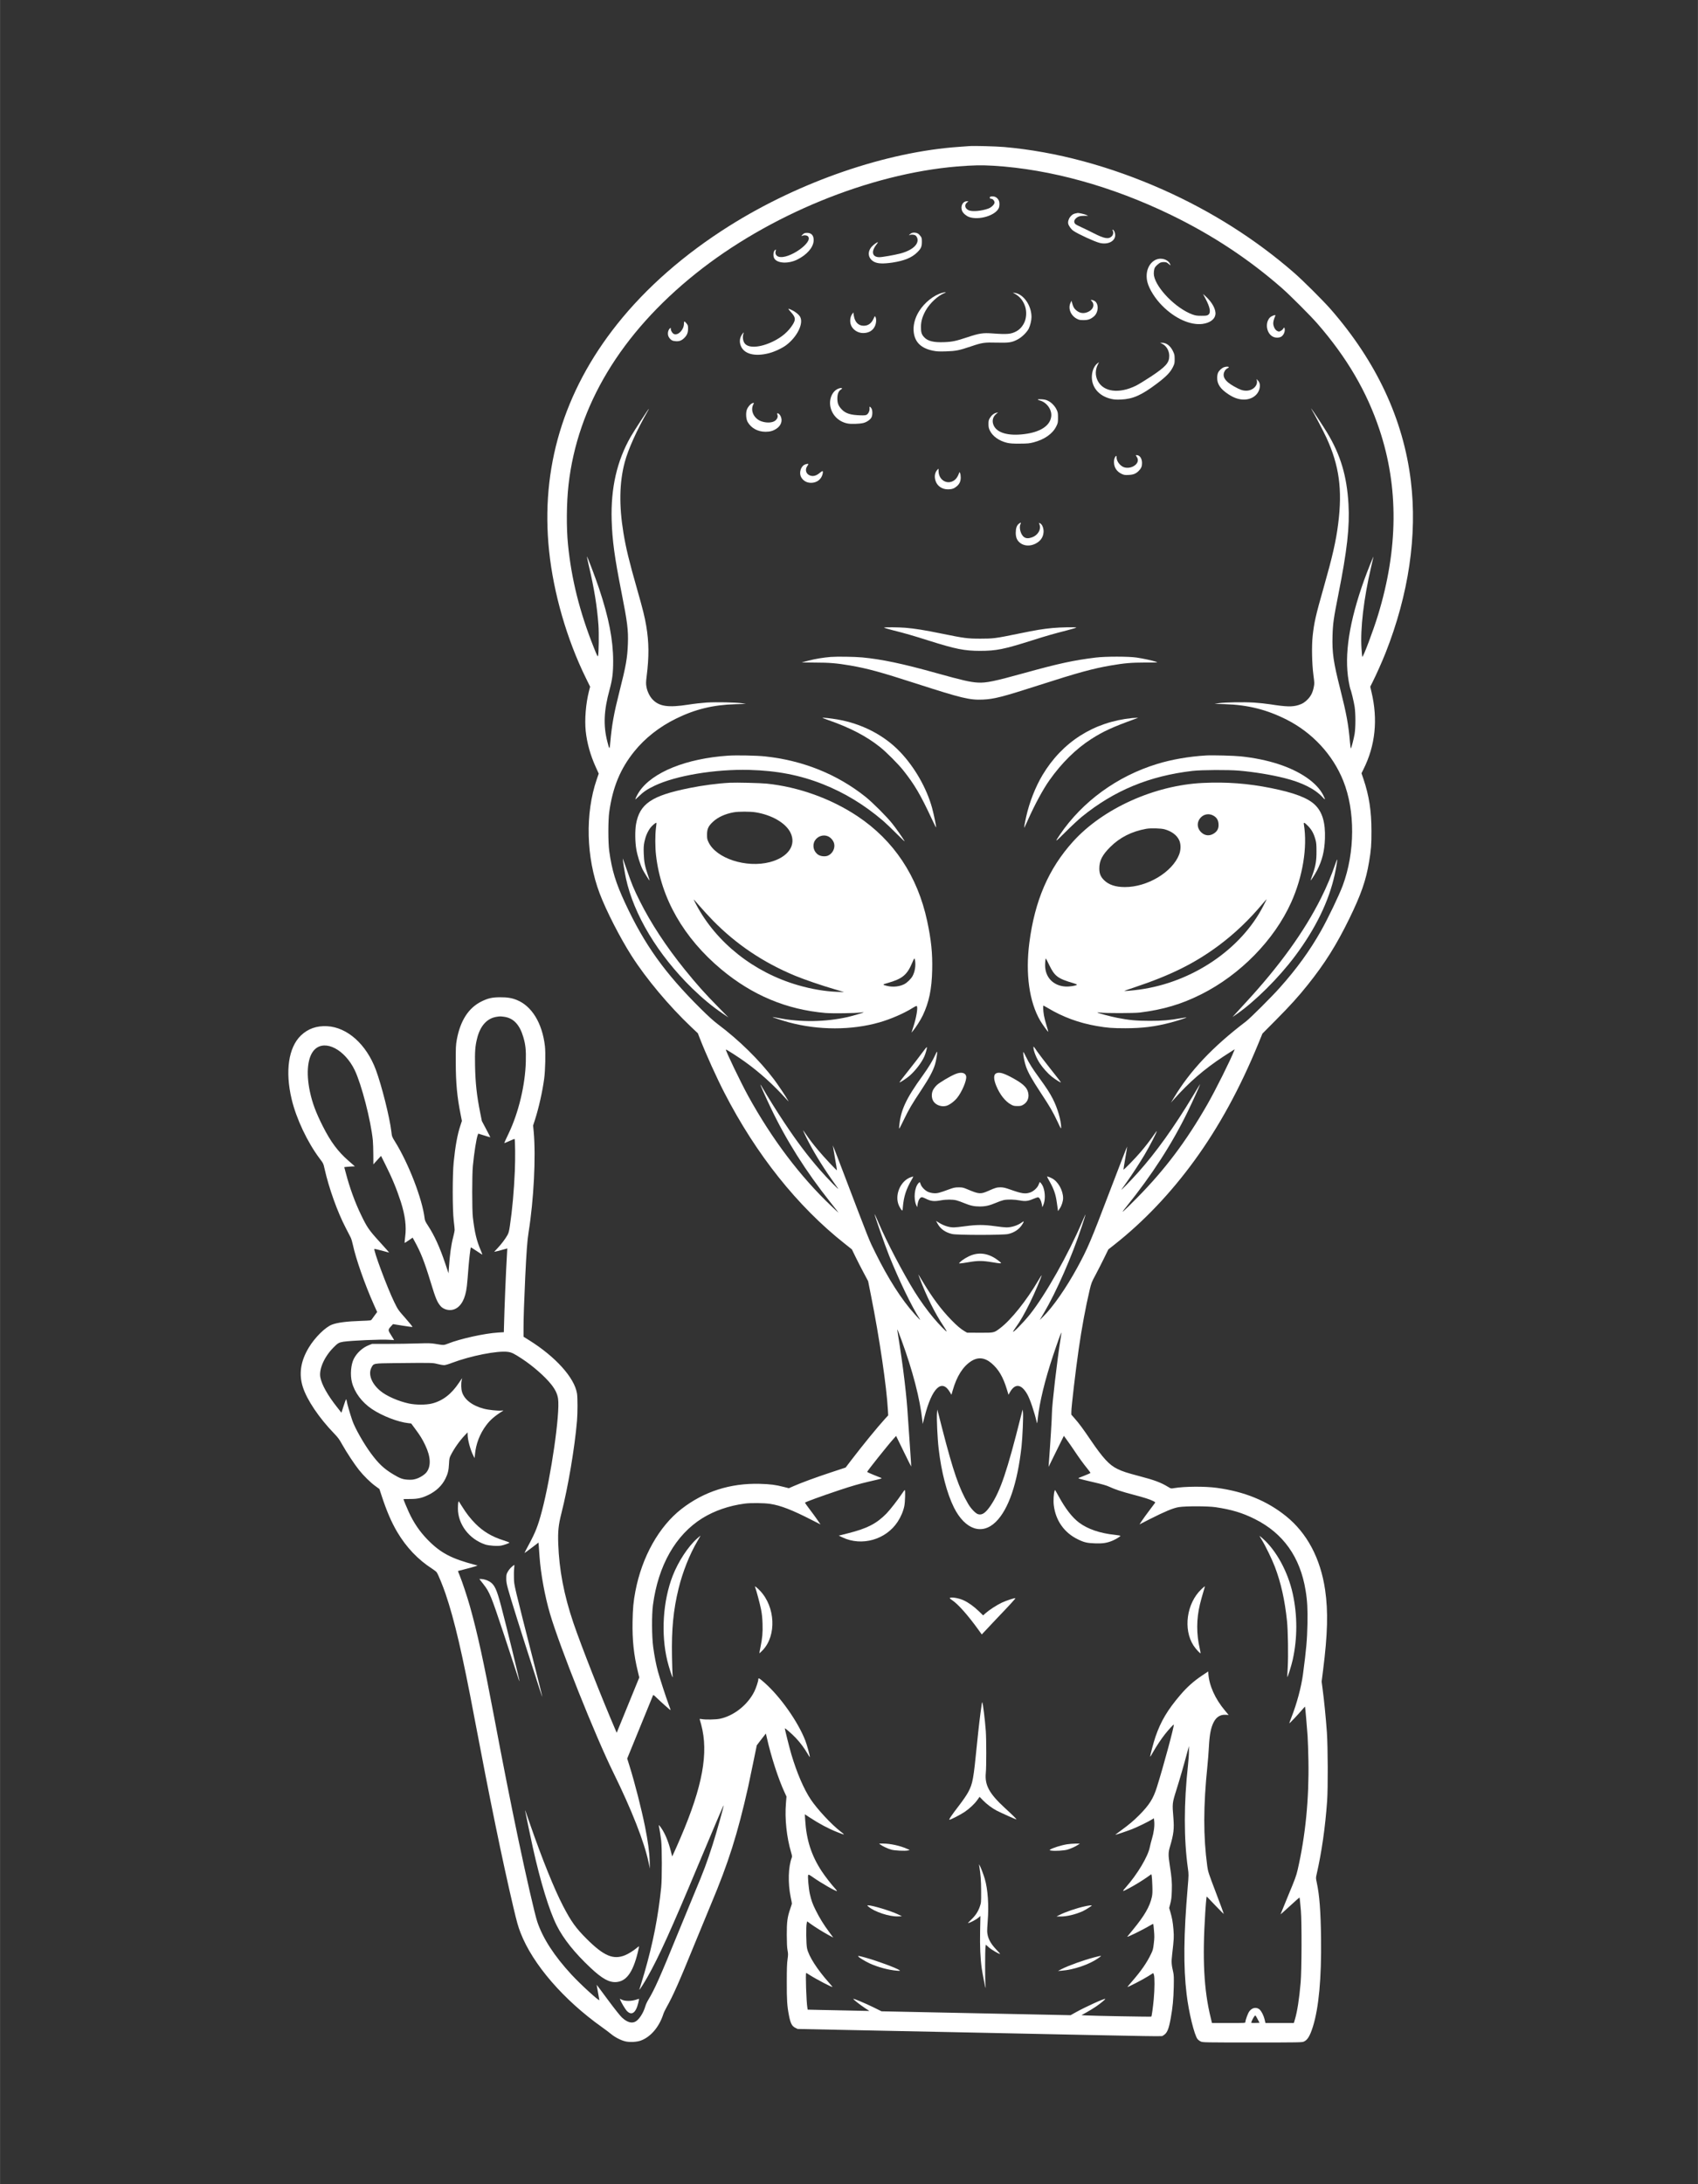 <svg version="1.1" xmlns="http://www.w3.org/2000/svg" xmlns:xlink="http://www.w3.org/1999/xlink" width="3500pt" height="4500pt" viewBox="0,0,199.1,256"><rect x="0" y="0" width="199.1" height="256" fill="#333333" stroke="none"/><g fill="#ffffff" fill-rule="nonzero" stroke="none" stroke-width="1" stroke-linecap="butt" stroke-linejoin="miter" stroke-miterlimit="10" stroke-dasharray="" stroke-dashoffset="0" font-family="none" font-weight="none" font-size="none" text-anchor="none" style="mix-blend-mode: normal"><g transform="translate(-0.004,-0.01) scale(0.057,0.057)"><g transform="translate(0,4500) scale(0.1,-0.1)"><path d="M19940,41994c-25,-2 -117,-9 -205,-15c-1499,-102 -3276,-712 -4725,-1622c-927,-582 -1716,-1272 -2316,-2027c-1102,-1386 -1576,-2966 -1398,-4660c91,-870 366,-1820 756,-2613l88,-179l-25,-97c-64,-253 -90,-577 -66,-814c26,-247 96,-499 209,-746l59,-130l-39,-113c-244,-706 -221,-1615 59,-2353c136,-358 417,-906 654,-1278c301,-472 774,-1036 1229,-1467l136,-128l38,-98c130,-333 346,-811 510,-1129c652,-1266 1500,-2330 2469,-3096l152,-121l71,-146c39,-81 114,-228 167,-327l96,-180l60,-300c171,-855 322,-1877 347,-2355l6,-105l-69,-75c-161,-178 -443,-523 -688,-842l-119,-156l-306,-101c-324,-107 -601,-210 -764,-281l-98,-43l-102,26c-169,44 -280,58 -496,64c-607,16 -1149,-158 -1610,-516c-463,-360 -814,-985 -949,-1693c-40,-208 -53,-350 -58,-623c-7,-380 25,-685 108,-1025l30,-125l-232,-568l-232,-568l-15,33c-293,680 -713,1747 -877,2228c-193,570 -293,1091 -311,1628c-9,253 5,387 65,623c137,538 275,1353 321,1903c14,168 14,473 0,561c-52,324 -441,756 -988,1097l-112,70v182c0,200 12,551 35,1046c25,519 42,754 69,920c107,671 152,1552 105,2069l-12,126l37,114c79,245 155,581 191,851c23,167 31,532 15,669c-55,471 -269,822 -578,947c-102,41 -196,57 -342,56c-162,0 -249,-19 -385,-86c-266,-131 -436,-395 -508,-787c-20,-114 -22,-153 -21,-469c1,-422 27,-707 101,-1073l25,-128l-31,-95c-61,-183 -104,-419 -138,-754c-26,-263 -26,-970 1,-1200c11,-91 20,-178 19,-195c0,-16 -14,-82 -30,-145c-42,-158 -69,-352 -89,-644l-7,-100l-67,200c-112,334 -224,580 -354,778c-54,82 -66,108 -71,155c-47,393 -327,1121 -607,1572c-64,103 -65,105 -77,209c-34,292 -199,947 -319,1271c-195,524 -588,875 -1003,896c-216,11 -392,-51 -538,-190c-257,-247 -328,-737 -191,-1312c95,-399 324,-884 576,-1219c75,-99 77,-103 101,-211c90,-400 263,-883 433,-1210c42,-82 89,-172 103,-200c14,-27 35,-97 47,-155c58,-278 249,-822 431,-1228l68,-152l-47,-63c-26,-34 -54,-73 -63,-87c-16,-24 -18,-25 -215,-32c-302,-10 -491,-34 -604,-77c-138,-52 -353,-265 -478,-473c-168,-278 -208,-544 -121,-813c84,-263 332,-631 640,-950c81,-84 109,-121 169,-230c89,-159 255,-411 347,-525c96,-120 234,-255 333,-327l85,-62l44,-133c102,-314 204,-550 320,-747c190,-321 431,-574 728,-764c40,-26 79,-57 88,-71c31,-46 127,-280 181,-440c183,-536 351,-1258 594,-2550c317,-1678 575,-2934 800,-3891c74,-313 99,-403 151,-535c250,-643 883,-1374 1674,-1936c66,-47 149,-109 185,-139c77,-65 200,-129 290,-151c90,-23 243,-15 325,16c203,76 375,279 460,540c9,30 39,94 66,141c135,239 255,509 589,1329c120,294 269,654 330,800c356,846 543,1435 760,2400c12,52 57,267 100,478l79,383l70,92c39,51 81,105 94,121l23,28l18,-78c89,-396 238,-854 365,-1128l41,-89l-11,-136c-27,-317 14,-703 106,-1011c19,-64 22,-87 14,-108c-73,-190 -82,-524 -23,-812c15,-69 26,-129 25,-135c0,-5 -16,-55 -35,-110c-58,-168 -71,-266 -70,-535c1,-164 5,-259 16,-315c13,-71 13,-90 0,-185c-12,-78 -16,-197 -16,-465c-1,-371 7,-496 44,-685c33,-169 61,-224 135,-260l45,-22l3543,-73c4262,-89 3934,-84 3973,-63c82,44 117,122 159,358c40,219 56,391 62,640c4,195 2,247 -11,305c-37,158 -40,211 -22,365c37,325 39,359 27,510c-13,158 -29,245 -65,366l-23,79l24,95c20,76 26,128 30,261c6,176 -2,267 -43,529c-31,199 -30,256 2,366c80,270 92,375 73,609c-24,284 -23,298 58,555c70,221 159,528 227,785l35,130v-106c1,-58 -8,-186 -19,-285c-86,-780 -87,-1518 -2,-2125c17,-122 17,-131 -4,-385c-84,-982 -90,-1637 -23,-2199c44,-374 160,-847 226,-926c15,-18 45,-40 68,-50c38,-18 92,-19 1060,-19c968,0 1022,1 1060,19c75,34 125,117 185,308c121,388 177,994 167,1813c-7,560 -32,888 -88,1148c-19,89 -20,96 -4,165c106,466 177,958 217,1512c19,273 16,1107 -5,1415c-20,283 -58,667 -88,888l-20,153l30,237c94,740 106,1205 42,1647c-95,648 -370,1167 -805,1518c-393,316 -855,505 -1426,582c-243,33 -661,30 -877,-6c-62,-11 -63,-11 -122,25c-148,90 -277,139 -586,220c-269,71 -350,97 -460,151c-163,78 -295,221 -546,590c-165,243 -237,340 -331,447l-68,77v61c0,98 87,842 151,1285c61,428 145,880 226,1220c33,139 41,161 119,305c45,85 124,239 174,341l91,186l127,100c598,471 1156,1057 1644,1728c502,689 936,1482 1313,2400l86,210l273,275c302,305 464,483 661,730c351,439 589,818 854,1360c241,494 342,784 405,1162c42,247 51,360 50,638c0,413 -49,728 -165,1071l-40,117l39,79c246,490 302,1024 166,1594l-25,107l50,100c78,155 191,410 264,592c477,1204 657,2426 521,3540c-154,1268 -708,2452 -1649,3530c-153,175 -571,591 -750,747c-793,691 -1705,1268 -2700,1711c-1091,485 -2203,784 -3265,877c-169,15 -628,27 -720,19zM20440,41590c1170,-72 2433,-422 3645,-1009c850,-412 1607,-911 2290,-1510c160,-140 596,-576 728,-729c605,-695 1016,-1397 1277,-2182c394,-1182 384,-2447 -30,-3805c-97,-319 -308,-880 -325,-863c-2,2 -10,79 -16,171c-27,407 45,1022 199,1682c22,94 43,184 46,200c11,47 -117,-271 -191,-475c-307,-858 -412,-1534 -319,-2073c14,-81 30,-156 35,-166c17,-31 70,-251 88,-362c22,-142 22,-429 0,-564c-18,-102 -64,-284 -77,-298c-3,-4 -12,57 -19,135c-30,356 -71,577 -196,1073c-145,572 -172,758 -162,1114c7,246 23,358 118,836c182,913 237,1399 210,1870c-34,577 -163,1010 -439,1466c-73,122 -307,477 -325,494c-6,6 -4,-1 5,-15c58,-95 244,-450 304,-579c264,-572 333,-1070 243,-1774c-45,-357 -118,-675 -298,-1308c-165,-580 -197,-720 -227,-1000c-22,-208 -15,-566 16,-803c21,-159 22,-174 7,-247c-21,-106 -56,-178 -119,-245c-61,-65 -115,-99 -197,-124c-125,-39 -251,-36 -581,16c-85,13 -234,29 -330,35c-210,13 -600,7 -725,-12l-90,-14l210,-6c476,-14 866,-112 1277,-320c528,-268 947,-721 1161,-1255c248,-617 244,-1470 -10,-2154c-76,-204 -301,-672 -446,-930c-232,-411 -502,-784 -856,-1179c-162,-182 -602,-620 -686,-684c-691,-526 -1155,-1018 -1489,-1577l-57,-95l53,60c317,358 625,625 1028,890c85,56 172,112 193,124l37,23l-10,-26c-71,-186 -384,-814 -558,-1117c-433,-754 -867,-1330 -1437,-1908c-315,-318 -364,-359 -223,-185c529,656 940,1292 1264,1959c96,197 254,546 254,561c0,3 -65,-101 -143,-232c-394,-655 -769,-1178 -1143,-1594c-146,-163 -363,-385 -332,-340c13,19 63,89 110,155c114,160 256,378 362,555c106,177 267,490 252,490c-2,0 -23,-28 -47,-62c-78,-114 -191,-260 -283,-367c-112,-132 -350,-375 -354,-363c-1,5 16,112 38,237c22,125 39,232 38,237c-2,5 -167,-419 -367,-944c-381,-1000 -445,-1152 -658,-1543c-229,-420 -504,-815 -703,-1010l-71,-70l86,145c254,429 581,1172 778,1775c99,301 100,313 14,110c-291,-682 -759,-1513 -1081,-1916c-138,-172 -364,-401 -344,-347c4,8 29,46 56,84c87,119 180,281 292,509c96,194 247,551 238,560c-2,2 -34,-49 -72,-113c-240,-409 -559,-807 -781,-974c-128,-97 -120,-95 -420,-94l-260,1l-50,29c-79,46 -162,116 -275,233c-207,212 -392,461 -587,787c-46,77 -85,142 -88,145c-3,3 6,-26 21,-65c142,-379 316,-729 499,-1001c35,-53 62,-99 59,-102c-8,-9 -162,149 -271,279c-125,148 -273,354 -386,535c-240,386 -579,1034 -742,1417c-44,102 -81,185 -83,183c-9,-9 207,-626 298,-854c198,-494 470,-1059 626,-1296c32,-50 3,-23 -97,88c-272,301 -545,728 -814,1272c-130,262 -101,189 -676,1697c-106,279 -194,506 -196,505c-1,-2 18,-115 42,-252c25,-138 44,-254 42,-259c-4,-12 -268,270 -388,414c-115,138 -173,215 -251,328c-32,47 -58,82 -58,78c0,-5 33,-77 74,-160c118,-241 307,-552 507,-838c56,-79 117,-165 136,-193c48,-69 -215,200 -372,380c-256,294 -473,582 -734,975c-142,212 -344,536 -446,712c-21,37 -40,66 -42,64c-5,-4 110,-261 210,-471c317,-667 723,-1311 1227,-1945c94,-117 170,-215 170,-218c0,-2 -65,57 -143,132c-642,607 -1226,1380 -1714,2266c-155,282 -473,943 -460,957c7,6 263,-158 394,-253c300,-215 592,-479 847,-764c50,-56 55,-60 35,-25c-44,80 -213,331 -287,429c-302,399 -716,805 -1157,1136c-90,68 -198,166 -350,317c-739,732 -1157,1317 -1553,2168c-196,421 -274,677 -329,1075c-24,176 -24,625 0,800c71,511 228,890 514,1245c221,275 518,508 858,675c396,195 764,284 1220,298l220,6l-80,13c-116,19 -530,27 -730,15c-93,-6 -262,-25 -375,-43c-412,-64 -595,-38 -733,104c-62,64 -112,167 -129,265c-10,62 -10,94 5,215c51,404 48,699 -8,1032c-33,194 -68,335 -185,745c-170,596 -233,856 -285,1174c-92,560 -83,1034 26,1446c71,269 252,669 476,1058c14,23 23,42 20,42c-9,0 -306,-457 -373,-574c-283,-496 -410,-1053 -391,-1711c13,-423 59,-761 202,-1485c122,-616 142,-777 132,-1060c-11,-294 -40,-457 -172,-975c-116,-457 -157,-684 -189,-1040c-15,-170 -17,-170 -62,4c-85,331 -72,639 46,1067c57,211 74,339 74,589c0,433 -90,896 -291,1495c-75,224 -242,664 -250,657c-1,-2 17,-89 41,-193c110,-469 168,-825 197,-1214c13,-169 7,-599 -8,-639c-8,-21 -20,4 -90,180c-290,730 -456,1395 -528,2109c-35,346 -31,860 11,1230c183,1624 1078,3111 2614,4341c1504,1205 3576,2053 5381,2204c318,26 503,30 749,15zM10375,24090c189,-27 316,-163 390,-415c47,-161 58,-266 52,-505c-12,-482 -149,-1053 -356,-1484c-50,-104 -90,-191 -88,-193c2,-2 50,18 106,43c56,26 104,45 107,42c12,-13 16,-406 5,-658c-18,-414 -52,-795 -102,-1130c-16,-109 -26,-146 -51,-190c-44,-79 -127,-188 -205,-270l-67,-72l40,8c21,3 82,19 134,35c52,15 95,27 96,26c0,-1 -3,-58 -7,-127c-21,-342 -52,-1082 -62,-1505l-2,-90l-116,-7c-276,-16 -789,-129 -1039,-230c-82,-32 -83,-32 -255,-3c-87,15 -135,16 -370,9c-148,-5 -418,-9 -600,-9h-330l-66,-26c-129,-50 -246,-156 -310,-280c-61,-120 -78,-332 -39,-484c53,-209 205,-412 411,-550c210,-141 532,-266 746,-290l62,-7l79,-107c104,-139 151,-215 211,-342c112,-235 121,-428 26,-553c-39,-51 -136,-113 -217,-137c-56,-17 -87,-20 -161,-17c-112,6 -166,25 -312,113c-186,112 -298,217 -454,428c-148,200 -333,526 -384,679c-51,149 -107,345 -114,396c-4,27 -9,40 -15,34c-6,-6 -29,-69 -52,-142l-42,-131l-85,108c-197,248 -320,467 -349,620c-31,168 81,422 269,612c90,92 113,105 206,120c160,24 792,52 935,40c57,-4 105,-7 107,-6c1,2 -25,45 -58,96c-70,108 -70,116 -7,185l43,47l194,-31c106,-17 199,-30 206,-28c7,2 -57,82 -142,178c-153,173 -155,176 -233,335c-145,297 -439,1086 -407,1093c7,1 77,-16 157,-37c79,-22 145,-39 146,-38c1,1 -88,101 -198,222c-221,243 -257,296 -383,558c-121,250 -230,549 -308,845l-35,131l51,6c29,3 78,6 110,8l58,2l-135,118c-216,189 -364,388 -525,707c-143,282 -217,482 -266,713c-84,398 -45,731 104,870c215,202 614,-7 818,-429c140,-291 332,-1034 373,-1443c5,-57 10,-192 10,-300l1,-196l26,30c14,17 50,56 79,87l53,58l84,-168c138,-273 238,-514 322,-774c90,-281 119,-509 90,-722c-8,-65 -13,-121 -11,-124c3,-2 41,21 85,52l80,55l34,-62c133,-240 205,-422 336,-851c106,-347 136,-417 210,-500c41,-45 116,-76 187,-76c144,0 260,115 314,312c32,119 37,166 70,593c11,139 39,377 46,384c2,2 54,-31 117,-73c62,-42 116,-76 119,-76c3,0 -11,39 -32,88c-85,198 -125,364 -162,677c-18,148 -18,882 0,1060c27,278 72,562 101,638l10,25l122,-38c68,-22 124,-38 126,-37c1,2 -38,77 -86,168l-88,166l-36,179c-69,346 -96,592 -104,949c-6,297 2,414 43,574c63,254 202,408 394,440c75,12 85,12 165,1zM18543,17450c235,-643 384,-1216 432,-1669l7,-63l38,148c153,598 357,793 525,500l28,-48l27,93c82,287 209,488 378,597c141,91 280,77 420,-42c146,-125 238,-282 316,-539l33,-109l30,54c105,185 234,170 355,-42c58,-101 150,-374 195,-575c9,-37 10,-30 22,75c37,339 146,787 315,1295c88,264 166,479 171,473c2,-2 -6,-57 -16,-122c-70,-434 -179,-1372 -179,-1536c0,-97 -32,-618 -64,-1040l-5,-65l157,319l158,320l65,-90c36,-49 99,-138 139,-199c112,-168 202,-291 279,-385c39,-46 67,-88 63,-91c-4,-4 -54,-26 -112,-49c-58,-23 -116,-47 -130,-52c-21,-9 22,-21 265,-78c222,-51 309,-76 370,-105c111,-52 245,-97 485,-160c231,-61 343,-96 413,-132c44,-22 47,-26 35,-42c-7,-10 -58,-79 -114,-152c-56,-74 -124,-168 -152,-210l-50,-76l211,108c317,160 481,228 596,247c143,23 595,22 756,-1c331,-49 557,-117 809,-244c585,-292 933,-781 1045,-1469c35,-212 44,-386 38,-687c-7,-329 -23,-514 -92,-1036c-36,-266 -126,-603 -240,-892c-24,-62 -43,-114 -41,-116c5,-5 193,194 264,279c31,36 58,65 59,64c4,-4 41,-428 53,-606c6,-91 13,-318 17,-505c14,-791 -61,-1545 -221,-2242c-30,-130 -54,-194 -195,-532c-88,-212 -159,-386 -158,-387c1,-2 88,76 192,171c105,96 193,175 196,175c7,0 11,-40 31,-270c20,-230 17,-1231 -5,-1480c-30,-340 -69,-592 -118,-757l-22,-73h-292h-292l-16,68c-23,94 -74,191 -116,219c-66,45 -148,25 -201,-49c-29,-40 -80,-179 -80,-219c0,-18 -10,-19 -343,-19h-344l-26,108c-141,572 -174,1209 -112,2172c9,135 19,262 23,283l7,39l174,-182c95,-99 175,-179 177,-177c2,2 -70,197 -160,433c-155,407 -164,435 -180,549c-83,612 -82,1235 3,2060c11,105 24,278 30,386c14,262 40,396 97,511c56,111 139,163 249,156l61,-4l-76,91c-204,243 -326,515 -342,762l-3,42l-117,-78c-179,-119 -316,-241 -457,-406c-262,-307 -400,-538 -511,-860c-39,-115 -116,-403 -108,-410c2,-2 27,38 55,89c68,121 175,282 250,376c73,92 174,202 180,196c15,-15 -213,-861 -349,-1291c-73,-232 -157,-364 -363,-571c-121,-121 -200,-187 -378,-318c-65,-47 -116,-86 -113,-86c16,0 244,77 346,117c113,45 326,148 407,198l41,25l7,-65c10,-88 -9,-232 -45,-349c-16,-54 -37,-134 -46,-179c-36,-191 -257,-560 -493,-826c-85,-95 -79,-97 69,-18c120,64 272,157 375,230l80,57l8,-32c4,-18 10,-107 13,-198c5,-127 2,-181 -9,-235c-44,-201 -151,-386 -392,-679c-55,-67 -106,-129 -114,-139c-22,-28 309,134 472,231c32,19 60,32 62,30c2,-2 9,-64 15,-138c10,-112 9,-157 -4,-264c-13,-116 -19,-139 -59,-220c-86,-179 -204,-348 -385,-556c-55,-63 -99,-116 -97,-118c8,-8 317,152 421,218l109,68l13,-36c18,-51 16,-291 -3,-500c-15,-164 -41,-352 -50,-360c-5,-6 -1217,16 -1343,24l-94,6l109,60c59,33 146,87 193,119c87,59 194,148 187,155c-14,14 -409,-165 -607,-276l-106,-59l-1944,40l-1945,40l-170,84c-172,84 -403,181 -411,172c-8,-7 141,-124 241,-190l90,-59l-370,8c-203,3 -489,9 -635,13l-264,6l-7,40c-21,125 -41,715 -24,715c3,0 35,-19 72,-43c139,-89 458,-255 469,-245c1,2 -32,41 -73,88c-245,276 -414,540 -450,703c-19,82 -24,453 -7,520l9,38l65,-48c95,-69 261,-172 373,-233l99,-53l-87,118c-108,144 -196,287 -273,442c-66,131 -92,205 -122,338c-25,112 -47,365 -34,388c8,14 23,7 107,-52c156,-110 471,-291 484,-277c3,3 -14,27 -38,53c-74,79 -203,246 -274,353c-213,324 -316,643 -341,1058l-7,114l99,-65c206,-134 383,-228 564,-300c170,-67 173,-66 70,13c-185,143 -473,452 -608,652c-145,216 -289,550 -404,938c-39,134 -137,524 -132,529c7,8 148,-116 227,-199c93,-99 178,-214 243,-327c24,-43 44,-70 44,-61c0,33 -60,250 -93,335c-150,388 -515,905 -840,1191c-110,97 -127,106 -127,68c0,-37 -48,-182 -83,-251c-138,-276 -423,-500 -709,-559c-82,-17 -287,-21 -371,-7c-42,7 -47,6 -42,-8c4,-9 17,-56 30,-106c155,-580 29,-1266 -423,-2320c-49,-115 -109,-250 -132,-300l-42,-90l-29,114c-54,209 -126,377 -210,491c-30,40 -40,48 -36,30c12,-54 37,-210 49,-310c17,-141 18,-791 0,-960c-63,-612 -168,-1145 -347,-1765c-35,-121 -73,-247 -84,-279c-12,-33 -20,-60 -18,-62c5,-5 104,150 169,266c228,401 494,989 1040,2295c281,673 521,1236 525,1232c8,-9 -144,-552 -226,-807c-120,-376 -181,-538 -379,-1010c-77,-184 -231,-558 -342,-830c-366,-897 -472,-1135 -602,-1351c-25,-40 -53,-101 -62,-134c-41,-142 -133,-282 -210,-319c-77,-37 -171,-7 -271,87c-35,31 -158,187 -290,365c-126,171 -231,310 -231,309c-1,-1 11,-69 27,-152c15,-82 28,-156 29,-163c1,-32 -385,320 -572,522c-356,385 -591,747 -706,1091c-50,150 -228,923 -396,1725c-154,734 -308,1513 -491,2485c-210,1113 -343,1723 -496,2267c-57,202 -161,516 -214,644c-20,47 -35,87 -33,89c2,1 69,18 151,39c81,21 171,45 200,55l52,18l-45,12c-496,130 -718,247 -986,522c-160,165 -280,340 -383,562c-39,84 -111,258 -111,269c0,2 62,3 138,3c159,1 243,20 377,85c160,78 279,192 349,335c50,100 67,174 73,305c5,101 9,122 35,173c69,138 181,297 289,411l58,61l1,-46c0,-109 58,-318 118,-434l26,-50l7,75c18,214 101,429 232,602c84,112 177,192 343,295c16,9 10,11 -32,6c-70,-7 -264,13 -359,38c-239,62 -406,191 -451,348c-18,61 -21,174 -6,239c6,24 9,42 7,40c-1,-2 -30,-44 -64,-94c-155,-233 -335,-371 -556,-426c-124,-30 -327,-30 -471,0c-220,47 -465,155 -590,260c-180,150 -253,340 -184,477c46,91 37,89 475,94c801,8 780,8 885,-18c52,-13 113,-24 135,-24c23,0 90,19 160,46c384,146 946,257 1155,227c79,-11 126,-35 295,-146c221,-146 463,-358 592,-519c86,-108 130,-199 144,-300c42,-304 -143,-1586 -332,-2305c-80,-304 -131,-435 -269,-691c-50,-92 -90,-170 -90,-174c0,-3 65,43 144,104l144,110l6,-72c3,-40 10,-139 16,-222c25,-352 110,-813 215,-1170c200,-680 929,-2507 1305,-3270c371,-753 634,-1421 721,-1835l29,-135l-5,160c-5,182 -36,407 -95,702c-75,371 -210,899 -319,1248l-48,153l262,641c145,352 266,648 269,658c6,14 18,6 69,-44c95,-92 289,-265 293,-260c2,2 -16,55 -40,118c-53,139 -186,549 -221,679c-38,142 -72,315 -97,500c-29,217 -32,662 -5,865c108,815 467,1444 1017,1786c248,153 549,257 869,299c126,17 397,14 524,-5c215,-32 455,-125 860,-333l177,-90l-66,96c-37,54 -109,152 -161,220c-51,68 -93,127 -93,131c0,12 336,134 710,259c268,89 405,128 615,177c268,62 270,62 235,77c-19,8 -90,36 -157,63c-68,27 -123,53 -123,58c0,17 433,560 547,685l48,54l154,-316c85,-174 155,-315 157,-314c1,2 -2,53 -6,113c-5,61 -20,286 -34,500c-39,585 -45,669 -72,925c-30,289 -73,616 -124,945c-21,138 -42,270 -46,295c-4,25 -4,43 -1,40c2,-3 39,-97 80,-210zM25874,3475l37,-70l-82,-3c-45,-2 -84,0 -87,3c-7,7 37,101 62,132c22,29 23,28 70,-62z"></path><path d="M20364,40945c-8,-21 4,-35 31,-35c28,0 65,-43 65,-76c0,-37 -64,-100 -124,-123c-140,-52 -339,-70 -409,-36c-77,36 -93,109 -36,157l33,28h-32c-90,0 -141,-110 -96,-206c22,-46 86,-99 143,-119c202,-69 534,31 606,181c21,44 21,123 1,162c-28,54 -72,82 -127,82c-34,0 -51,-5 -55,-15z"></path><path d="M22130,40611c-48,-10 -72,-24 -108,-65c-36,-41 -56,-105 -47,-146c10,-46 60,-116 107,-148c97,-67 430,-220 538,-248c169,-43 322,32 322,159c0,49 -22,101 -47,111c-13,4 -14,2 -5,-14c20,-37 12,-90 -18,-120c-65,-65 -152,-50 -371,62c-86,44 -201,100 -255,124c-55,24 -110,53 -123,65c-34,33 -31,78 10,116c42,40 84,53 176,54h76l-43,20c-36,15 -154,42 -172,38c-3,-1 -21,-4 -40,-8z"></path><path d="M18764,40210c-17,-6 -39,-20 -50,-32c-19,-21 -19,-21 1,-13c32,15 90,10 118,-8c15,-10 31,-34 38,-57c37,-124 -103,-250 -351,-315c-119,-31 -370,-75 -428,-75c-150,0 -177,114 -61,261c16,20 29,40 29,44c0,16 -86,-44 -125,-87c-98,-109 -78,-245 45,-312c74,-40 185,-45 379,-17c244,37 400,101 511,211c78,77 95,116 95,216c0,73 -3,84 -28,117c-16,21 -38,44 -50,51c-30,20 -86,27 -123,16z"></path><path d="M16521,40184c-35,-29 -42,-51 -12,-34c33,17 89,12 112,-11c120,-120 -397,-481 -601,-420c-53,16 -79,63 -63,115c9,29 8,34 -4,29c-43,-17 -57,-125 -23,-181c62,-102 292,-111 474,-20c195,98 324,245 334,381c8,106 -40,167 -133,167c-43,0 -60,-5 -84,-26z"></path><path d="M23780,39659c-153,-69 -226,-263 -175,-464c36,-142 159,-338 305,-484c261,-263 580,-406 830,-373c147,20 248,92 263,189c17,106 -67,259 -211,388l-44,39l50,-94c97,-182 116,-291 59,-334c-25,-18 -42,-21 -140,-21c-98,0 -122,4 -189,28c-334,123 -737,531 -788,795c-10,52 -1,134 19,170c16,29 85,90 114,101c37,14 103,14 130,0c12,-6 34,-23 50,-37c31,-29 34,-24 12,18c-45,87 -183,125 -285,79z"></path><path d="M19380,38976c-172,-48 -363,-201 -474,-379c-89,-143 -128,-304 -107,-444c29,-198 155,-316 389,-365c83,-17 122,-19 272,-15c205,7 268,19 514,102c233,79 276,85 536,78c248,-6 305,3 424,65c87,45 190,146 229,222c30,61 57,171 57,237c1,238 -163,475 -346,499l-39,5l40,-22c107,-58 179,-150 217,-272c31,-102 23,-228 -19,-319c-38,-81 -95,-145 -164,-182c-107,-59 -191,-66 -486,-44c-203,15 -275,4 -530,-81c-222,-74 -304,-92 -468,-98c-217,-9 -339,21 -413,101c-54,58 -67,102 -66,216c1,116 31,215 100,338c85,148 250,301 382,353c56,21 24,25 -48,5z"></path><path d="M22458,38807c74,-78 27,-188 -99,-232c-81,-29 -156,-13 -224,47c-42,37 -59,69 -83,158l-9,35l-21,-45c-54,-114 5,-262 132,-327c44,-23 63,-27 136,-27c93,0 143,17 212,74c99,82 107,265 14,321c-17,10 -42,19 -55,19h-24z"></path><path d="M16220,38644c0,-3 21,-29 46,-58c99,-108 107,-154 47,-254c-91,-149 -228,-267 -414,-357c-261,-125 -498,-141 -578,-39c-39,50 -50,142 -25,209c15,40 -24,-5 -51,-58c-29,-59 -32,-121 -10,-188c61,-177 282,-240 581,-164c115,29 276,104 360,168c219,166 354,434 288,573c-23,48 -94,108 -170,144c-67,32 -74,34 -74,24z"></path><path d="M17525,38532c-33,-50 -44,-132 -26,-197c28,-105 138,-185 256,-185c115,0 197,47 241,136c31,63 37,151 14,194c-13,24 -13,24 -37,-30c-44,-100 -113,-150 -205,-150c-108,0 -180,73 -202,201l-12,74z"></path><path d="M26180,38504c-45,-19 -68,-41 -90,-84c-61,-120 -15,-287 95,-344c51,-27 128,-27 172,-1c55,33 89,122 67,180c-5,13 -10,10 -25,-15c-10,-16 -35,-38 -54,-47c-33,-16 -37,-16 -70,0c-40,19 -72,75 -81,139c-5,39 8,96 41,171c9,21 -7,22 -55,1z"></path><path d="M14070,38343c0,-124 -117,-246 -203,-214c-33,13 -67,66 -67,105c0,25 -2,27 -16,15c-48,-40 -59,-134 -21,-189c37,-55 70,-74 140,-78c73,-5 122,15 176,69c54,54 75,105 76,186c0,65 -3,74 -31,109c-44,55 -54,54 -54,-3z"></path><path d="M23905,37931c89,-42 149,-142 149,-251c0,-142 -70,-221 -379,-426c-115,-76 -253,-160 -305,-186c-349,-172 -673,-130 -789,103c-52,105 -51,222 4,332l25,48l-28,-20c-65,-46 -111,-143 -119,-251c-18,-236 140,-428 401,-485c61,-14 106,-16 200,-12c243,11 418,88 735,327c190,143 275,230 328,336c36,73 38,84 38,169c0,81 -4,97 -33,159c-52,111 -135,176 -224,176h-43z"></path><path d="M25185,37449c-45,-13 -105,-67 -126,-113c-12,-27 -19,-64 -19,-111c0,-127 68,-226 228,-332c104,-69 194,-103 292,-110c174,-13 321,84 352,230c15,68 4,120 -33,160l-29,32l6,-28c24,-107 -82,-211 -216,-212c-77,0 -129,18 -255,89c-194,108 -253,212 -185,324c11,18 36,40 55,49c57,27 4,44 -70,22z"></path><path d="M17240,37004c-121,-52 -189,-215 -156,-373c36,-173 174,-307 354,-341c70,-14 238,-9 320,10c65,15 140,64 167,110c28,49 28,157 -1,196c-30,41 -40,39 -36,-5c5,-47 -21,-106 -56,-129c-20,-13 -46,-16 -126,-14c-205,5 -312,38 -392,124c-67,71 -88,126 -88,223c0,93 25,154 74,184c52,31 5,43 -60,15z"></path><path d="M21350,36783c0,-5 19,-14 43,-20c141,-38 250,-190 233,-327c-23,-193 -223,-324 -561,-365c-318,-39 -546,24 -619,171c-45,90 -27,183 49,245l38,32l-37,-9c-50,-11 -100,-52 -133,-108c-24,-40 -28,-58 -28,-122c0,-60 5,-86 27,-133c56,-118 191,-215 355,-254c62,-14 117,-18 263,-17c166,1 195,4 285,27c223,59 388,175 463,325c36,73 37,80 37,181c0,94 -3,112 -27,163c-35,75 -104,148 -174,183c-43,22 -74,29 -135,33c-45,3 -79,1 -79,-5z"></path><path d="M15475,36706c-41,-17 -89,-74 -110,-130c-26,-68 -18,-198 17,-257c74,-126 207,-198 365,-199c92,0 155,17 221,60c99,63 135,164 93,257c-27,59 -90,91 -69,35c15,-38 3,-78 -31,-112c-53,-53 -170,-65 -286,-29c-160,49 -246,220 -178,352c18,36 15,38 -22,23z"></path><path d="M23386,35603c48,-70 16,-150 -78,-197c-65,-33 -151,-35 -206,-7c-76,40 -132,122 -132,196c0,42 -12,39 -37,-8c-10,-20 -16,-55 -16,-93c1,-109 57,-194 161,-242c48,-21 64,-24 140,-20c98,5 149,25 207,83c52,53 69,92 69,160c0,97 -47,165 -113,165c-20,0 -19,-2 5,-37z"></path><path d="M16551,35443c-78,-39 -115,-166 -73,-250c40,-78 115,-123 207,-123c123,0 218,77 240,192c11,58 -1,62 -53,19c-80,-68 -147,-86 -216,-57c-76,32 -99,117 -51,188c14,20 25,39 25,42c0,12 -46,5 -79,-11z"></path><path d="M19276,35330c-45,-54 -57,-131 -32,-213c33,-111 136,-183 261,-181c80,1 125,17 179,64c57,50 80,103 80,180c0,36 -6,76 -13,89l-13,24l-13,-35c-18,-53 -53,-106 -88,-132c-145,-108 -329,-3 -329,189c0,25 -1,45 -3,45c-2,0 -15,-14 -29,-30z"></path><path d="M20958,34227c-42,-34 -61,-90 -62,-183c0,-99 27,-161 92,-211c81,-62 198,-69 304,-19c109,52 169,133 176,242c5,75 -26,157 -68,179l-27,14l14,-44c32,-96 -36,-211 -151,-254c-74,-27 -124,-27 -167,2c-69,45 -111,195 -76,266c19,38 4,41 -35,8z"></path><path d="M18186,32093c-3,-4 79,-28 184,-55c249,-62 415,-110 745,-215c542,-171 727,-208 1045,-208c335,0 490,31 1071,215c283,90 457,140 710,204c115,30 205,56 202,60c-12,12 -330,6 -489,-9c-208,-20 -334,-41 -714,-119c-463,-95 -507,-100 -770,-100c-269,0 -329,8 -800,104c-351,72 -544,103 -745,120c-137,11 -428,13 -439,3z"></path><path d="M17091,31490c-164,-14 -315,-39 -460,-76c-74,-19 -136,-35 -137,-37c-1,-1 122,-2 274,-3c294,0 447,-13 717,-59c363,-63 621,-133 1355,-370c944,-304 1106,-344 1380,-332c230,10 405,55 1157,297c795,256 1110,342 1473,404c287,49 419,60 707,61c271,0 272,0 222,17c-74,25 -256,64 -394,85c-169,25 -640,25 -845,0c-452,-55 -764,-123 -1464,-317c-621,-172 -790,-207 -961,-197c-156,9 -317,46 -841,192c-700,196 -1133,287 -1534,325c-160,15 -525,20 -649,10z"></path><path d="M16920,30237c3,-3 52,-22 110,-42c458,-159 797,-336 1080,-563c126,-101 366,-342 466,-467c236,-296 356,-499 589,-998c48,-103 90,-186 92,-183c8,7 -46,269 -82,401c-112,407 -358,838 -660,1154c-327,343 -787,580 -1290,666c-141,24 -314,42 -305,32z"></path><path d="M23290,30233c-789,-79 -1438,-492 -1845,-1174c-144,-242 -268,-557 -333,-849c-32,-140 -48,-239 -39,-230c3,3 35,73 72,155c146,327 314,636 445,821c253,357 545,644 860,846c245,157 434,244 895,411l70,26l-45,-1c-25,-1 -61,-3 -80,-5z"></path><path d="M14979,29460c-858,-57 -1558,-339 -1827,-737c-38,-56 -82,-143 -82,-162c0,-4 33,25 73,64c93,91 171,144 321,216c438,209 1243,344 1951,326c567,-15 1044,-107 1515,-294c444,-176 847,-421 1235,-751c55,-47 183,-169 284,-271c127,-128 176,-172 156,-141c-66,106 -170,253 -251,355c-111,140 -406,435 -549,549c-582,464 -1285,747 -2066,831c-173,18 -586,27 -760,15z"></path><path d="M24810,29464c-346,-20 -710,-83 -1007,-175c-821,-251 -1538,-774 -1999,-1454c-113,-168 -106,-165 113,53c120,120 273,262 339,316c667,541 1387,839 2279,943c187,21 736,24 955,5c323,-29 658,-84 934,-153c364,-91 631,-226 786,-396c57,-62 60,-53 13,42c-64,128 -183,254 -344,365c-328,225 -792,375 -1349,435c-140,15 -586,27 -720,19z"></path><path d="M15015,28903c-250,-13 -557,-53 -833,-109c-778,-156 -1023,-323 -1098,-744c-22,-127 -20,-367 6,-514c22,-131 81,-318 130,-417c29,-57 137,-229 144,-229c2,0 -16,57 -40,128c-59,176 -74,254 -81,427c-4,127 -2,165 15,248c23,111 65,207 123,285c36,47 113,111 123,101c2,-2 -2,-51 -10,-109c-18,-140 -18,-393 2,-560c100,-881 569,-1699 1342,-2344c639,-533 1341,-827 2142,-897c143,-12 614,-6 725,10c33,4 62,7 63,5c8,-6 -222,-74 -332,-99c-458,-102 -963,-110 -1421,-20c-66,12 -122,22 -123,20c-5,-5 223,-78 338,-109c607,-164 1292,-164 1862,0c231,66 498,182 677,293c65,40 86,49 93,39c23,-34 -12,-237 -72,-421l-39,-122l30,35c58,69 159,227 203,320c129,272 184,539 193,931c8,348 -20,617 -103,1007c-198,925 -686,1659 -1434,2157c-544,362 -1215,603 -1868,670c-130,13 -621,25 -757,18zM15545,28295c333,-54 616,-218 715,-415c130,-258 -45,-510 -423,-609c-483,-126 -1103,75 -1261,409c-28,58 -31,75 -31,155c0,119 27,178 125,268c102,94 248,160 423,192c99,18 342,18 452,0zM17035,27801c58,-26 110,-88 125,-149c23,-98 -34,-208 -128,-248c-56,-24 -149,-15 -200,19c-97,64 -127,195 -67,292c56,91 176,129 270,86zM14663,26073c479,-490 1036,-865 1693,-1138c183,-76 543,-200 819,-280l190,-56l-150,5c-243,9 -521,56 -800,137c-906,262 -1678,873 -2092,1655c-29,55 -53,104 -53,108c0,3 55,-58 122,-136c68,-79 189,-211 271,-295zM18824,25253c18,-109 -2,-235 -51,-325c-31,-57 -113,-138 -171,-167c-99,-50 -231,-64 -351,-36c-103,25 -103,29 6,59c306,87 403,166 508,416c21,49 41,90 45,90c4,0 10,-17 14,-37z"></path><path d="M24745,28899c-995,-47 -2056,-526 -2671,-1206c-503,-557 -786,-1213 -898,-2078c-83,-640 -2,-1218 224,-1605c43,-74 159,-234 165,-228c2,2 -13,58 -34,123c-21,66 -46,162 -55,214c-16,95 -21,201 -10,201c3,0 43,-22 88,-48c315,-188 639,-307 1006,-371c219,-38 320,-46 595,-46c354,1 608,33 925,116c142,38 333,99 327,105c-2,3 -54,-4 -114,-15c-227,-41 -379,-54 -638,-54c-278,0 -434,15 -675,63c-147,29 -389,95 -403,109c-4,4 23,3 60,-2c104,-15 689,-14 813,1c478,59 855,171 1260,374c804,402 1505,1118 1853,1892c238,528 337,1137 261,1599c-10,55 9,48 87,-31c74,-76 117,-155 151,-279c18,-65 21,-106 21,-243c1,-187 -17,-294 -77,-466c-19,-55 -38,-108 -42,-119c-15,-45 80,98 130,195c107,208 154,397 163,656c11,326 -52,541 -201,689c-146,144 -424,251 -911,349c-473,95 -906,128 -1400,105zM24967,28224c65,-38 97,-92 101,-173c5,-85 -23,-142 -91,-188c-87,-59 -184,-53 -259,15c-101,91 -103,227 -6,320c69,65 171,76 255,26zM23958,27946c144,-40 252,-120 300,-224c37,-80 37,-197 -1,-296c-140,-361 -654,-670 -1117,-668c-190,0 -331,47 -426,141c-72,70 -99,137 -99,241c0,159 60,277 224,441c200,199 440,320 741,375c92,16 303,11 378,-10zM25989,26370c-458,-893 -1462,-1571 -2549,-1720c-149,-20 -318,-35 -310,-27c3,3 93,34 200,70c751,250 1249,497 1745,866c327,244 626,529 906,864c41,48 75,87 77,87c2,0 -29,-63 -69,-140zM21585,25154c112,-231 177,-279 503,-374c40,-12 70,-25 67,-30c-12,-20 -158,-43 -239,-37c-249,16 -416,191 -416,437c0,71 8,140 16,140c2,0 33,-61 69,-136z"></path><path d="M12811,27345c-2,-26 43,-303 65,-405c161,-749 658,-1574 1360,-2261c218,-212 417,-377 634,-524l115,-78l-210,214c-287,292 -437,461 -687,769c-384,475 -698,954 -926,1410c-124,247 -166,348 -273,660c-43,124 -78,221 -78,215z"></path><path d="M27481,27262c-97,-281 -181,-482 -303,-727c-347,-695 -863,-1409 -1567,-2169c-86,-93 -178,-194 -206,-225l-50,-55l76,52c381,262 873,750 1208,1197c426,569 700,1132 820,1685c31,141 56,298 49,305c-2,2 -14,-26 -27,-63z"></path><path d="M18973,23353c-51,-71 -178,-235 -283,-367c-105,-131 -189,-241 -186,-244c8,-8 147,83 208,136c122,107 248,272 303,396c27,62 58,171 53,192c-2,8 -45,-43 -95,-113z"></path><path d="M21260,23461c0,-71 63,-227 133,-331c60,-90 167,-209 240,-267c72,-58 184,-129 192,-121c2,2 -91,122 -207,268c-116,146 -240,308 -276,360c-81,119 -82,119 -82,91z"></path><path d="M19246,23319c-49,-113 -143,-270 -262,-434c-353,-488 -459,-720 -487,-1064c-4,-52 -1,-47 93,145c111,229 162,316 369,628c157,238 233,379 275,512c25,80 52,242 44,265c-2,7 -17,-17 -32,-52z"></path><path d="M21050,23343c0,-63 29,-198 60,-285c46,-125 117,-251 298,-527c197,-299 247,-385 348,-598c67,-144 74,-154 74,-117c0,140 -74,396 -169,582c-68,132 -124,219 -286,442c-138,190 -201,289 -271,433c-52,105 -54,108 -54,70z"></path><path d="M19649,22911c-110,-46 -315,-169 -374,-222c-31,-29 -65,-73 -81,-105c-36,-73 -32,-170 9,-232c51,-79 167,-119 264,-93c63,17 159,87 219,159c102,124 205,367 190,448c-15,78 -107,96 -227,45z"></path><path d="M20493,22928c-55,-27 -55,-117 1,-255c74,-181 186,-323 306,-388c47,-26 66,-30 131,-30c67,0 81,4 124,30c70,43 108,117 103,200c-8,126 -81,209 -288,326c-211,119 -309,150 -377,117z"></path><path d="M18740,20793c-222,-75 -347,-383 -242,-596c17,-35 40,-71 50,-81c19,-16 20,-14 26,66c19,218 69,369 186,568c17,29 30,54 28,55c-2,2 -23,-4 -48,-12z"></path><path d="M21540,20803c0,-3 22,-45 49,-93c90,-158 129,-271 151,-432c7,-46 15,-105 19,-133l7,-50l36,55c39,57 68,148 68,211c0,160 -104,345 -231,409c-48,25 -99,42 -99,33z"></path><path d="M18893,20668c-80,-88 -102,-315 -45,-449l20,-44l7,50c14,94 50,155 90,155c12,0 44,-11 71,-25c111,-57 174,-65 314,-40c113,21 250,21 326,1c34,-9 106,-34 160,-57c123,-51 204,-69 319,-69c118,0 199,19 328,73c57,25 131,51 163,58c82,17 222,14 329,-6c115,-22 173,-16 279,30c47,20 93,35 103,33c28,-5 60,-63 74,-135l12,-68l18,40c45,102 44,256 -1,377c-18,48 -64,109 -73,97c-2,-2 -11,-25 -21,-51c-23,-63 -105,-138 -176,-161c-103,-33 -171,-23 -415,64c-97,34 -134,42 -190,43c-79,0 -109,-9 -250,-72c-163,-72 -195,-70 -440,34c-81,34 -99,38 -175,37c-75,0 -99,-5 -200,-42c-192,-71 -238,-83 -310,-78c-37,2 -88,14 -117,27c-64,27 -137,103 -154,159c-7,22 -15,41 -19,41c-4,0 -16,-10 -27,-22z"></path><path d="M19286,19840c59,-111 158,-182 301,-216c98,-24 1041,-24 1149,-1c128,28 228,95 293,196c40,62 39,78 -1,48c-86,-65 -213,-107 -323,-107c-33,0 -139,11 -235,25c-229,32 -374,32 -610,0c-100,-14 -207,-25 -238,-25c-106,0 -220,39 -331,112l-35,22z"></path><path d="M19994,19191c-83,-28 -199,-98 -243,-145l-24,-26h29c16,0 94,11 173,25c183,32 284,32 474,0c83,-15 162,-25 176,-23c24,3 22,6 -34,51c-180,142 -367,182 -551,118z"></path><path d="M19276,15940c-10,-102 9,-516 34,-730c55,-480 170,-920 315,-1211c228,-454 577,-573 861,-294c262,257 445,793 529,1550c20,179 39,630 30,702l-8,58l-34,-135c-285,-1135 -421,-1537 -621,-1836c-103,-153 -176,-205 -259,-182c-50,13 -145,111 -202,206c-192,326 -308,662 -540,1562l-98,385z"></path><path d="M18560,14292c-97,-144 -251,-341 -326,-418c-205,-207 -393,-304 -789,-404l-190,-48l75,-36c398,-190 896,-48 1138,323c65,99 115,217 136,323c16,79 23,328 9,328c-5,0 -28,-31 -53,-68z"></path><path d="M21696,14344c-20,-51 -29,-209 -17,-300c38,-313 216,-564 496,-699c127,-62 188,-76 351,-82c157,-6 247,8 358,54c66,27 166,88 166,101c0,4 -51,13 -113,20c-309,32 -561,119 -739,252c-143,108 -281,287 -423,548c-37,67 -68,122 -70,122c-2,0 -6,-7 -9,-16z"></path><path d="M9426,14099c-3,-17 -6,-71 -6,-119c0,-325 231,-629 560,-740c79,-26 260,-38 336,-22c62,13 164,51 164,60c0,4 -53,24 -117,45c-244,77 -417,180 -579,341c-109,110 -192,217 -286,369c-33,53 -61,97 -63,97c-1,0 -5,-14 -9,-31z"></path><path d="M14342,13364c-188,-168 -388,-474 -503,-767c-202,-520 -245,-1197 -110,-1752c29,-119 94,-322 107,-334c4,-3 4,17 0,44c-3,28 -9,199 -12,380c-11,558 28,960 136,1400c84,343 228,704 386,972c53,90 66,113 62,113c-2,0 -31,-26 -66,-56z"></path><path d="M25910,13418c0,-3 23,-43 51,-89c78,-127 209,-399 267,-551c124,-328 202,-674 248,-1108c21,-201 29,-719 15,-959c-6,-107 -10,-196 -8,-198c8,-7 86,244 111,357c98,445 98,914 0,1360c-99,448 -335,882 -613,1129c-39,35 -71,61 -71,59z"></path><path d="M10523,12776c-27,-24 -62,-68 -78,-98c-27,-48 -30,-62 -30,-143c0,-105 16,-161 225,-832c112,-357 185,-585 463,-1445c28,-87 52,-156 54,-154c2,2 -62,260 -142,575c-454,1783 -437,1712 -442,1861c-3,74 -1,168 4,208c5,39 6,72 2,72c-4,0 -29,-20 -56,-44z"></path><path d="M9941,12428c134,-172 159,-235 428,-1045c131,-397 256,-777 277,-843c20,-66 39,-118 41,-116c7,7 -274,1160 -381,1561c-88,330 -131,423 -224,485c-53,35 -129,60 -183,60h-38z"></path><path d="M15534,12364c24,-62 100,-346 122,-458c19,-96 27,-176 31,-298c6,-183 -4,-291 -43,-482c-14,-65 -23,-120 -21,-122c2,-3 34,27 70,65c284,301 257,887 -56,1218c-29,30 -65,65 -81,76c-28,20 -29,20 -22,1z"></path><path d="M24713,12318c-302,-288 -376,-822 -160,-1156c43,-66 135,-167 144,-158c3,3 -4,44 -15,93c-71,303 -70,610 3,912c22,90 38,148 96,344c4,15 5,27 2,27c-2,0 -34,-28 -70,-62z"></path><path d="M19542,12142c-9,-6 4,-20 45,-47c120,-78 330,-315 544,-613l66,-92l49,52c26,29 143,152 258,274c273,285 390,413 384,419c-10,10 -186,-48 -278,-91c-106,-50 -259,-150 -335,-217l-50,-45l-90,87c-98,95 -212,177 -309,222c-97,45 -249,72 -284,51z"></path><path d="M20197,9963c-36,-247 -63,-475 -97,-813c-74,-743 -88,-823 -181,-1000c-31,-59 -106,-169 -193,-282c-155,-202 -213,-288 -193,-288c25,0 223,102 306,157c104,70 209,167 268,251l45,63l72,-74c77,-79 187,-161 281,-210c100,-51 400,-185 404,-181c7,7 -69,82 -241,240c-316,291 -412,466 -388,714c13,128 12,692 0,865c-17,232 -60,578 -73,591c-2,3 -7,-12 -10,-33z"></path><path d="M10804,7760c14,-76 114,-556 157,-750c158,-713 337,-1297 492,-1605c138,-275 370,-565 699,-873c236,-221 378,-299 523,-290c210,14 344,198 445,608c16,68 28,125 26,127c-2,2 -23,-13 -47,-33c-66,-56 -174,-123 -238,-149c-244,-100 -439,-17 -792,335c-222,221 -319,356 -485,675c-180,345 -432,969 -682,1690c-97,281 -104,299 -98,265z"></path><path d="M18110,7070c38,-31 158,-87 225,-105c72,-20 284,-30 340,-17l40,9l-60,27c-135,61 -341,106 -484,106h-86z"></path><path d="M21949,7075c-122,-20 -301,-77 -345,-109c-17,-13 -14,-15 29,-21c70,-11 252,0 322,19c70,20 167,63 222,100l38,26l-95,-1c-52,-1 -129,-7 -171,-14z"></path><path d="M20145,6630c29,-175 38,-297 39,-515c1,-237 0,-241 -27,-320c-36,-105 -89,-186 -183,-275c-52,-49 -69,-70 -53,-65c51,14 166,75 206,110l42,36l-6,-308c-6,-319 4,-559 33,-768c16,-111 72,-396 80,-404c2,-3 1,29 -3,70c-10,95 -9,709 1,772l7,48l61,-55c51,-46 204,-136 232,-136c5,0 -32,42 -81,93c-122,129 -179,241 -185,372c-1,22 4,117 11,212c26,323 3,652 -60,867c-25,86 -84,242 -105,276l-15,25z"></path><path d="M17870,5790c121,-104 429,-205 605,-198l80,3l-80,39c-145,70 -530,187 -615,186c-25,-1 -24,-1 10,-30z"></path><path d="M22320,5800c-175,-38 -406,-117 -528,-180l-57,-29l81,-1c131,0 298,39 458,109c47,21 186,108 186,117c0,8 -58,2 -140,-16z"></path><path d="M17660,4765c20,-24 147,-101 233,-140c163,-75 389,-136 557,-149c66,-5 73,-4 56,9c-58,45 -458,192 -705,261c-142,39 -159,41 -141,19z"></path><path d="M22505,4749c-228,-61 -522,-167 -660,-237l-80,-41l75,5c247,18 568,127 753,257c31,22 57,41 57,43c0,9 -41,1 -145,-27z"></path><path d="M12764,3865c21,-50 92,-169 122,-205c100,-118 193,-60 244,152c11,45 18,83 17,85c-2,1 -32,-7 -67,-19c-92,-30 -218,-31 -282,-1l-48,22z"></path></g></g></g></svg>